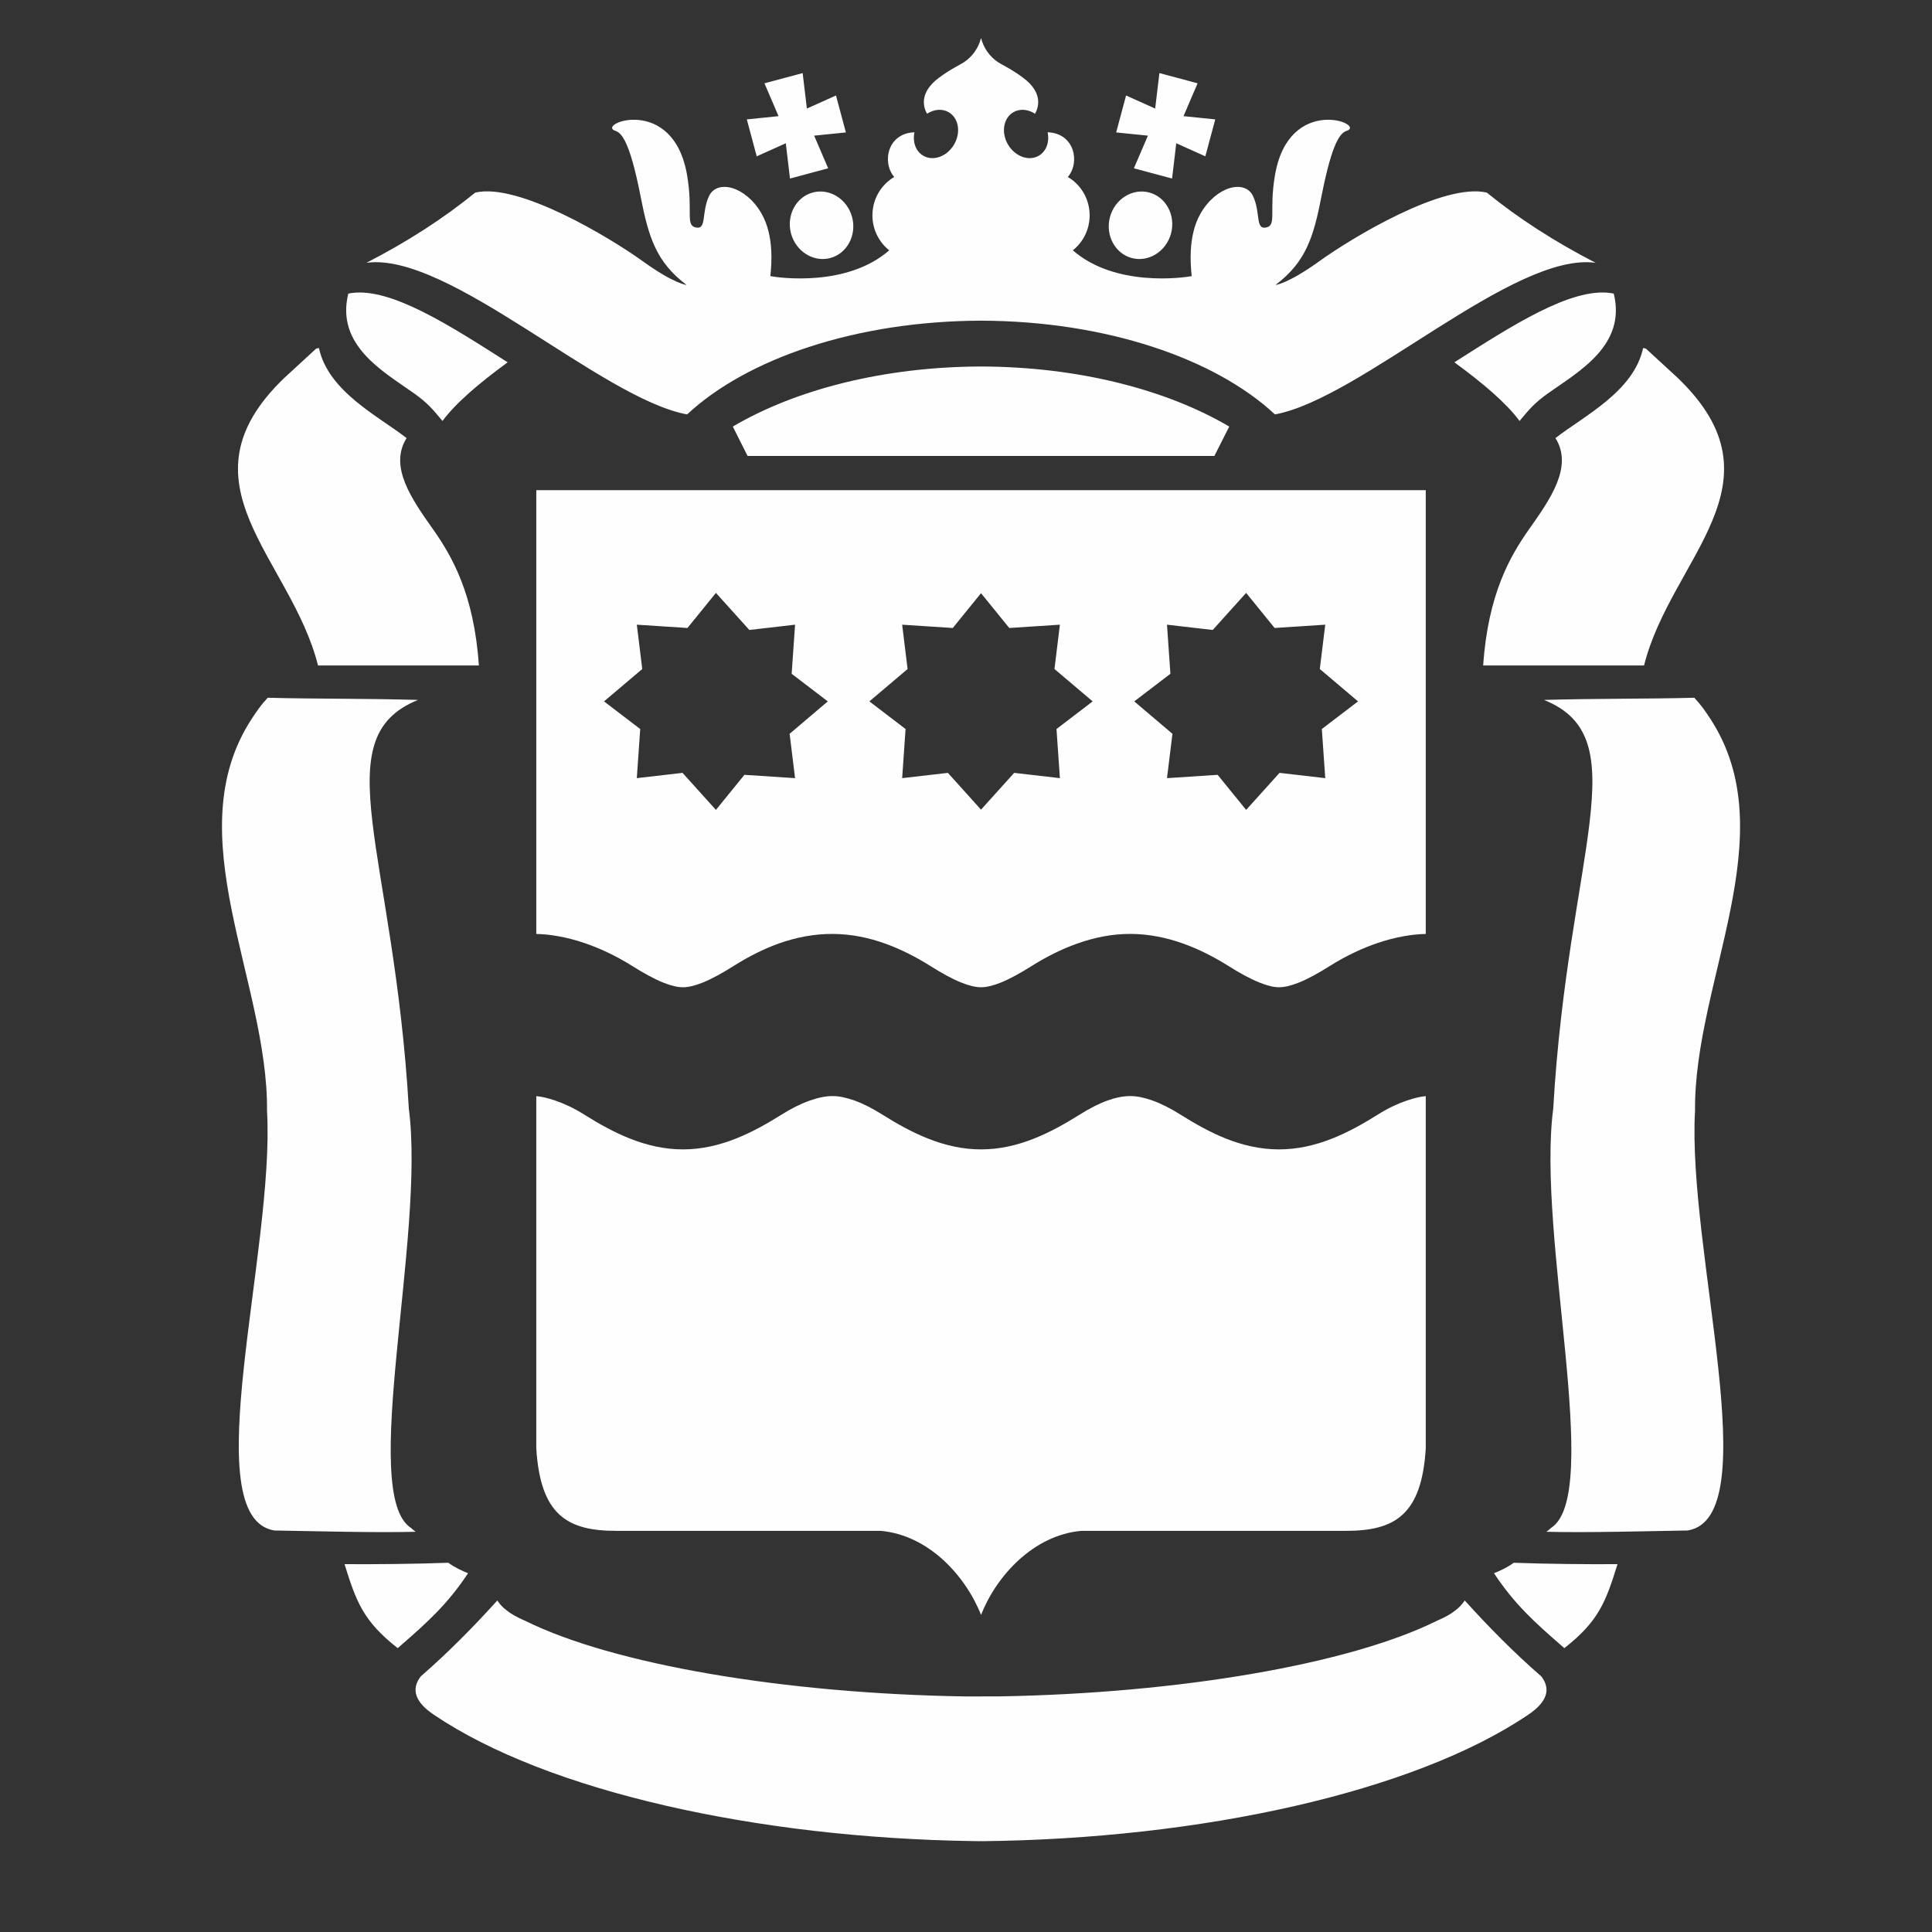 <?xml version="1.0" encoding="UTF-8"?>
<!DOCTYPE svg PUBLIC "-//W3C//DTD SVG 1.1//EN" "http://www.w3.org/Graphics/SVG/1.1/DTD/svg11.dtd">
<!-- Creator: CorelDRAW -->
<svg xmlns="http://www.w3.org/2000/svg" xml:space="preserve" width="20mm" height="20mm" version="1.1" style="shape-rendering:geometricPrecision; text-rendering:geometricPrecision; image-rendering:optimizeQuality; fill-rule:evenodd; clip-rule:evenodd"
viewBox="0 0 2000 2000"
 xmlns:xlink="http://www.w3.org/1999/xlink"
 xmlns:xodm="http://www.corel.com/coreldraw/odm/2003">
 <rect x="0" y="0" width="2000" height="2000" fill="#333333" stroke="none"/>
 <defs>
  <style type="text/css">
   <![CDATA[
    .fil0 {fill:#FEFEFE}
   ]]>
  </style>
 </defs>
 <g id="Слой_x0020_1">
  <path class="fil0" d="M363.96 303.35l-3.39 0.57c-13.18,53.32 35.68,80.36 67.79,103.08l0.02 0.01c13.8,9.78 19.44,16.38 29.69,28.77 13.44,-18.23 37.51,-38.82 67.45,-60.72 -59.16,-37.7 -120.54,-77.46 -161.56,-71.71zm-7.29 1315.86c12.16,39.15 19.51,59.11 55.04,86.93 1.01,-0.87 2.17,-1.89 3.46,-3.01l0.04 -0.05c26.62,-23.15 48.15,-42.4 69.31,-74.49 -6.37,-2.54 -13.47,-5.78 -20.42,-10.82 -34.58,1.25 -75.08,1.65 -107.43,1.44zm484.84 -1419.96c17.45,-4.59 35.67,6.91 40.61,25.59 4.91,18.7 -5.28,37.69 -22.71,42.29 -17.42,4.59 -35.64,-6.91 -40.6,-25.6 -4.92,-18.7 5.29,-37.7 22.7,-42.28zm-564.37 523.06c-7.49,8.21 -10.89,13.16 -16.51,21.72 -78.09,119.41 16.98,271.67 15.79,405.66 8.27,144.89 -74.99,421.32 7.62,434.67 44.1,0.71 101.8,2.4 146.23,1.35 -1.67,-1.22 -3.26,-2.55 -4.77,-3.97 -54.01,-34.61 15.02,-301.9 -2.28,-433.96 -15.25,-265.62 -88.33,-383.82 9.53,-423.22 -54.23,-1.55 -105.5,-0.95 -155.61,-2.25zm506.21 -560.48l-10.25 -38.24 32.85 -3.34 -14.58 -34.01 39.54 -10.58 4.37 36.73 30.13 -13.54 10.25 38.24 -32.86 3.35 14.52 33.79 -39.54 10.6 -4.32 -36.53 -30.11 13.53zm920.48 199.05c1.13,1.04 31.75,29.18 32.82,30.21 114.03,109.23 -6.81,186.38 -34.75,297.83l-166.52 0c4.98,-73.96 28.06,-113.49 47.54,-141.12 21.75,-30.85 45.87,-64.69 27.28,-94.29 29.61,-23.02 81.07,-48.19 90.75,-93.25 0.96,0.19 1.92,0.39 2.88,0.62zm-36.68 -57.53l3.39 0.57c13.18,53.32 -35.68,80.36 -67.79,103.08l-0.02 0.01c-13.8,9.78 -19.44,16.38 -29.69,28.77 -13.44,-18.23 -37.51,-38.82 -67.45,-60.72 59.16,-37.7 120.54,-77.46 161.56,-71.71zm7.29 1315.86c-12.17,39.15 -19.51,59.11 -55.04,86.93 -1.01,-0.87 -2.17,-1.89 -3.46,-3.01l-0.04 -0.05c-26.62,-23.15 -48.15,-42.4 -69.31,-74.49 6.37,-2.54 13.47,-5.78 20.42,-10.82 34.58,1.25 75.08,1.65 107.43,1.44zm-484.84 -1419.96c-17.45,-4.59 -35.67,6.91 -40.61,25.59 -4.91,18.7 5.28,37.69 22.7,42.29 17.43,4.59 35.65,-6.91 40.61,-25.6 4.92,-18.7 -5.29,-37.7 -22.7,-42.28zm130.23 229.76c89.25,-16.5 247.33,-168.79 331.99,-156.93 -42.39,-21.82 -79.95,-46.04 -112.66,-72.69 -45.05,-10.66 -140.58,47.37 -173.25,70.92 -32.91,23.71 -45.5,24.68 -45.5,24.68 31.28,-23.8 39.25,-48.79 47.69,-92.28 11.21,-57.2 19.88,-65.26 26.01,-67.28 20.68,-6.83 -60.03,-38.55 -74.33,46.29 -6.29,37.35 2.18,51.62 -9.19,53.82 -11.36,2.18 -5.34,-15.61 -13.56,-32.74 -8.22,-17.11 -37.7,-10.46 -54.2,18.21 -6.76,11.77 -9.45,25.52 -10.12,38.52 -0.47,9.14 0,17.28 0.93,26.32 -9.24,1.76 -79.37,11.48 -123.05,-26.72 10.59,-8.4 17.4,-21.48 17.4,-36.18 0,-16.98 -9.08,-31.8 -22.58,-39.74 12.98,-15.14 6.96,-45.35 -20.92,-46.25 2.06,9.83 -1.2,19.56 -9,24.18 -10.3,6.1 -24.6,1 -31.95,-11.4 -7.34,-12.38 -4.94,-27.38 5.35,-33.48 6.84,-4.04 15.43,-3.17 22.57,1.5 3.46,-6.05 8.89,-21.43 -12.27,-37.22 -11.74,-8.78 -21.25,-13.08 -25.62,-15.89 -9.03,-5.82 -15.41,-15.01 -18.02,-25.32 -2.6,10.31 -8.98,19.5 -18.01,25.32 -4.37,2.81 -13.88,7.11 -25.62,15.89 -21.16,15.79 -15.73,31.17 -12.27,37.22 7.14,-4.67 15.73,-5.54 22.56,-1.5 10.3,6.1 12.7,21.1 5.36,33.48 -7.35,12.4 -21.65,17.5 -31.95,11.4 -7.8,-4.62 -11.06,-14.35 -9,-24.18 -27.88,0.9 -33.9,31.11 -20.92,46.25 -13.5,7.94 -22.58,22.76 -22.58,39.74 0,14.7 6.81,27.78 17.4,36.18 -43.68,38.2 -113.81,28.48 -123.06,26.72 0.94,-9.04 1.41,-17.18 0.94,-26.32 -0.67,-13 -3.36,-26.75 -10.12,-38.52 -16.5,-28.67 -45.98,-35.32 -54.2,-18.21 -8.22,17.13 -2.2,34.92 -13.56,32.74 -11.37,-2.2 -2.9,-16.47 -9.19,-53.82 -14.3,-84.84 -95.01,-53.12 -74.33,-46.29 6.13,2.02 14.8,10.08 26.01,67.28 8.44,43.49 16.41,68.48 47.69,92.28 0,0 -12.59,-0.97 -45.5,-24.68 -32.67,-23.55 -128.2,-81.58 -173.25,-70.92 -32.71,26.65 -70.27,50.87 -112.66,72.69 84.65,-11.86 242.74,140.43 331.99,156.93 62.02,-57.86 175.01,-96.67 304.27,-97.05 129.27,0.38 242.26,39.19 304.28,97.05zm434.14 293.3c7.49,8.21 10.89,13.16 16.51,21.72 78.09,119.41 -16.98,271.67 -15.79,405.66 -8.27,144.89 74.99,421.32 -7.63,434.67 -44.09,0.71 -101.8,2.4 -146.22,1.35 1.67,-1.22 3.26,-2.55 4.77,-3.97 54.01,-34.61 -15.02,-301.9 2.28,-433.96 15.25,-265.62 88.33,-383.82 -9.54,-423.22 54.24,-1.55 105.51,-0.95 155.62,-2.25zm-738.42 949.4c16.36,-41.24 54.91,-82.71 103.99,-86.98 85.28,0 188.11,0 273.41,0 51.04,0.12 78.7,-16.52 82.99,-85.24l0 -364.74c-4.53,0.3 -11.13,1.67 -19.57,4.53 -9.04,3.07 -19.19,7.71 -29.77,14.37 -15.92,10.01 -31.49,18.6 -47.3,24.88 -18.12,7.2 -36.45,11.37 -55.6,11.32l-0.33 0c-19.15,-0.12 -37.25,-4.32 -55.01,-11.46 -15.36,-6.18 -30.77,-14.74 -46.68,-24.74 -9.43,-5.93 -19.03,-10.95 -28.52,-14.35 -8.09,-2.91 -15.91,-4.65 -23.13,-4.65 -7.47,-0.01 -15.42,1.69 -23.5,4.59 -9.26,3.32 -18.91,8.36 -28.52,14.41 -15.77,9.91 -31.21,18.45 -46.98,24.77 -17.94,7.19 -36.15,11.4 -55.28,11.43 -19.09,0.04 -37.37,-4.14 -55.48,-11.36 -15.8,-6.3 -31.32,-14.87 -47.18,-24.84 -9.37,-5.89 -18.88,-10.89 -28.21,-14.27 -8.08,-2.93 -15.87,-4.69 -22.98,-4.73 -7.23,-0.04 -15.24,1.7 -23.65,4.69 -9.89,3.51 -19.58,8.49 -28.84,14.31 -15.76,9.91 -31.21,18.45 -46.97,24.77 -17.94,7.19 -36.15,11.4 -55.27,11.43 -19.1,0.04 -37.38,-4.14 -55.49,-11.36 -15.79,-6.3 -31.32,-14.86 -47.18,-24.84 -10.59,-6.66 -20.74,-11.3 -29.78,-14.37 -8.44,-2.86 -15.02,-4.23 -19.55,-4.53l0 364.74c4.29,68.72 31.95,85.36 82.99,85.24 85.3,0 188.13,0 273.41,0 49.08,4.27 87.63,45.74 103.98,86.98zm232.21 -1509.88l10.25 -38.24 -32.85 -3.34 14.58 -34.01 -39.53 -10.58 -4.39 36.73 -30.12 -13.54 -10.25 38.24 32.86 3.35 -14.52 33.79 39.54 10.58 4.32 -36.51 30.11 13.53zm-246.92 1594.34l33.67 -0.07c186.93,-3.19 362.38,-33.44 452.77,-78.16 8.86,-3.81 15.04,-7.37 19.12,-10.72 3.89,-2.83 7.25,-6.38 9.88,-10.41 24.56,27.14 50.51,53.57 79.3,78.61 10.44,13.58 5.49,26.92 -13.71,39.74 -118.49,80.15 -339.41,128.6 -565.95,130.83l0 -0.12 -0.74 0 0 0.12 -7.94 -0.11 -0.3 0 0 0c-223.63,-3.31 -440.65,-51.55 -557.7,-130.72 -19.2,-12.82 -24.15,-26.16 -13.71,-39.74 28.79,-25.04 54.74,-51.47 79.3,-78.61 2.63,4.03 5.99,7.58 9.88,10.41 4.08,3.35 10.26,6.91 19.11,10.72 91.08,45.06 268.5,75.42 457.02,78.23zm-209.16 -1248.74l-21.44 0 -215.07 0 0 459.41c13.42,0.22 30.86,2.93 49.8,9.36 15.27,5.18 32.23,12.91 49.7,23.9 11.48,7.23 22.2,13.21 32.07,17.15 7.57,3.01 14.42,4.77 20.43,4.76 5.84,-0.01 12.62,-1.79 20.22,-4.83 9.76,-3.92 20.42,-9.89 31.84,-17.08 15.19,-9.56 31.08,-17.73 47.28,-23.49 17.7,-6.28 36.35,-9.92 55.76,-9.8 18.97,0.1 37.27,3.9 54.71,10.23 16.22,5.88 31.72,13.9 46.29,23.06 11.47,7.21 22.18,13.21 32.06,17.15 7.57,3.01 14.42,4.77 20.42,4.76 5.84,-0.01 12.63,-1.79 20.22,-4.83 9.77,-3.92 20.43,-9.89 31.85,-17.08 14.64,-9.2 30.35,-17.26 46.98,-23.2 17.8,-6.38 36.3,-10.13 55.23,-10.11 19.09,0.04 37.57,3.8 55.24,10.16 16.28,5.85 31.88,13.9 46.59,23.15 11.2,7.05 21.82,12.97 31.92,17.03 7.61,3.06 14.31,4.85 19.92,4.88l0.19 0c5.96,0.02 12.79,-1.72 20.36,-4.72 9.91,-3.94 20.66,-9.95 32.17,-17.19 17.47,-10.99 34.44,-18.72 49.7,-23.9 18.95,-6.44 36.39,-9.14 49.82,-9.36l0 -459.41 -188.82 0 -47.92 0 -447.52 0zm-33.07 -65.85l15.26 30.41 483.26 0 15.37 -30.41c-64.6,-38.07 -155.78,-61.9 -256.95,-62.18 -101.16,0.28 -192.34,24.11 -256.94,62.18zm-431.33 -80.7c-1.13,1.04 -31.76,29.18 -32.82,30.21 -114.03,109.23 6.81,186.38 34.75,297.83l166.52 0c-4.98,-73.96 -28.06,-113.49 -47.54,-141.12 -21.75,-30.85 -45.87,-64.69 -27.29,-94.29 -29.6,-23.02 -81.06,-48.19 -90.75,-93.25 -0.95,0.19 -1.91,0.39 -2.87,0.62zm413.84 252.89l34.58 38.37 47.35 -5.46 -3.53 50.84 37.42 28.56 -39.54 33.55 5.65 45.91 -52.44 -3.43 -29.49 36.31 -34.56 -38.34 -47.34 5.46 3.53 -50.85 -37.47 -28.61 39.58 -33.51 -5.64 -45.89 52.42 3.41 29.48 -36.32zm548.87 0l-34.58 38.37 -47.35 -5.46 3.53 50.84 -37.42 28.56 39.54 33.55 -5.65 45.91 52.44 -3.43 29.49 36.31 34.56 -38.34 47.34 5.46 -3.54 -50.85 37.48 -28.61 -39.58 -33.51 5.64 -45.89 -52.42 3.41 -29.48 -36.32zm-274.44 0.31l29.25 36.01 52.4 -3.41 -5.62 45.89 39.55 33.51 -37.45 28.61 3.52 50.85 -47.33 -5.46 -34.32 38.06 -34.31 -38.06 -47.33 5.46 3.52 -50.85 -37.45 -28.61 39.55 -33.51 -5.62 -45.89 52.4 3.41 29.24 -36.01z"/>
 </g>
</svg>
